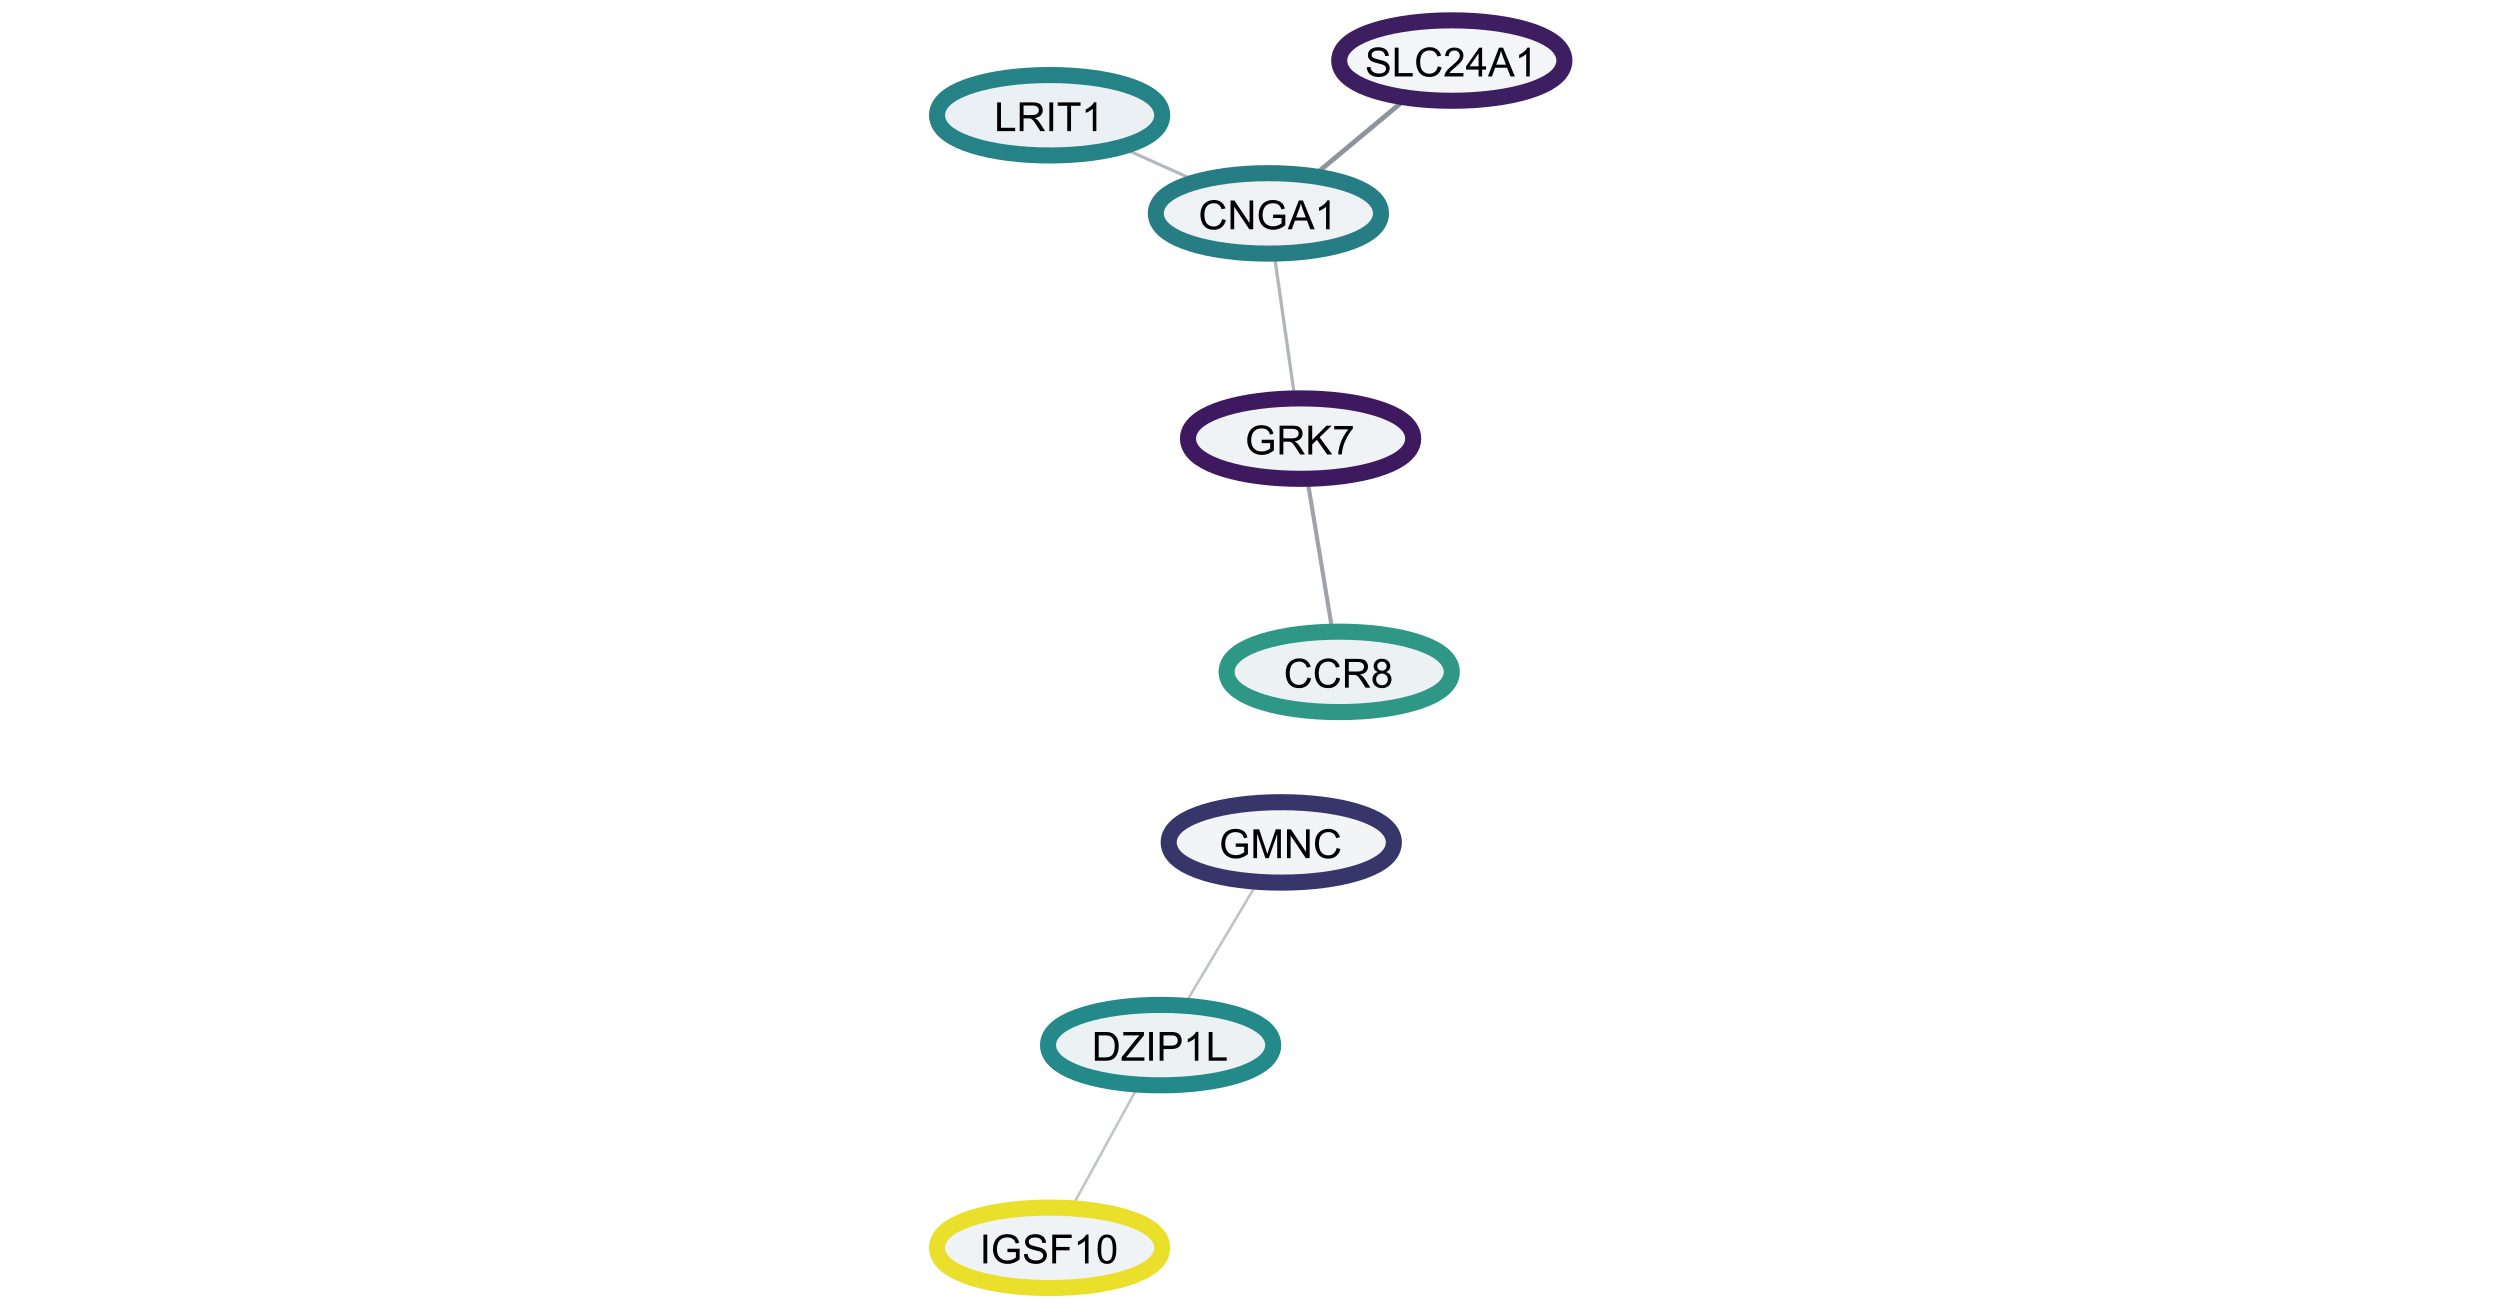 <?xml version="1.0" standalone="no"?>

<svg 
     version="1.1"
     baseProfile="full"
     xmlns="http://www.w3.org/2000/svg"
     xmlns:xlink="http://www.w3.org/1999/xlink"
     xmlns:ev="http://www.w3.org/2001/xml-events"
     x="0px"
     y="0px"
     width="1237px"
     height="648px"
     viewBox="0 0 1237 648"
     >
<title></title>
<desc>Creator: FreeHEP Graphics2D Driver Producer: org.freehep.graphicsio.svg.SVGGraphics2D Revision Source:  Date: Wednesday, February 16, 2022 at 7:16:37 PM Eastern Standard Time</desc>
<g stroke-dashoffset="0" stroke-linejoin="miter" stroke-dasharray="none" stroke-width="1" stroke-linecap="square" stroke-miterlimit="10">
<g fill="#ffffff" fill-rule="nonzero" fill-opacity="1" stroke="none">
  <path d="M 0 0 L 1237 0 L 1237 648 L 0 648 L 0 0 z"/>
</g> <!-- drawing style -->
<g transform="matrix(0.796, 0, 0, 0.796, -707.672, 1497.007)">
<g stroke-opacity="0.431" stroke-width="2.58" fill="none" stroke="#1f293d" stroke-linecap="butt">
  <path d="M 1702.441 -1578.082 L 1716.532 -1492.951"/>
</g> <!-- drawing style -->
</g> <!-- transform -->
<g transform="matrix(0.796, 0, 0, 0.796, -707.672, 1497.007)">
<g stroke-opacity="0.275" stroke-width="1.636" fill="none" stroke="#1f293d" stroke-linecap="butt">
  <path d="M 1557.534 -1134.321 L 1594.438 -1201.711"/>
</g> <!-- drawing style -->
</g> <!-- transform -->
<g transform="matrix(0.796, 0, 0, 0.796, -707.672, 1497.007)">
<g stroke-opacity="0.278" stroke-width="1.66" fill="none" stroke="#1f293d" stroke-linecap="butt">
  <path d="M 1627.858 -1260.2 L 1668.115 -1327.832"/>
</g> <!-- drawing style -->
</g> <!-- transform -->
<g transform="matrix(0.796, 0, 0, 0.796, -707.672, 1497.007)">
<g stroke-opacity="0.341" stroke-width="2.056" fill="none" stroke="#1f293d" stroke-linecap="butt">
  <path d="M 1693.208 -1637.967 L 1681.765 -1718.065"/>
</g> <!-- drawing style -->
</g> <!-- transform -->
<g transform="matrix(0.796, 0, 0, 0.796, -707.672, 1497.007)">
<g stroke-opacity="0.329" stroke-width="1.968" fill="none" stroke="#1f293d" stroke-linecap="butt">
  <path d="M 1591.405 -1786.626 L 1627.568 -1770.406"/>
</g> <!-- drawing style -->
</g> <!-- transform -->
<g transform="matrix(0.796, 0, 0, 0.796, -707.672, 1497.007)">
<g stroke-opacity="0.502" stroke-width="3.016" fill="none" stroke="#1f293d" stroke-linecap="butt">
  <path d="M 1759.031 -1815.97 L 1709.941 -1775.062"/>
</g> <!-- drawing style -->
</g> <!-- transform -->
<g transform="matrix(0.796, 0, 0, 0.796, -707.672, 1497.007)">
<g stroke-opacity="1" stroke-width="20" fill="none" stroke="#2f9785" stroke-linecap="butt">
  <path d="M 1786.486 -1463.016 C 1786.486 -1451.97 1757.385 -1443.016 1721.486 -1443.016 C 1685.588 -1443.016 1656.486 -1451.97 1656.486 -1463.016 C 1656.486 -1474.062 1685.588 -1483.016 1721.486 -1483.016 C 1757.385 -1483.016 1786.486 -1474.062 1786.486 -1463.016 z"/>
</g> <!-- drawing style -->
</g> <!-- transform -->
<g transform="matrix(0.796, 0, 0, 0.796, -707.672, 1497.007)">
<g fill="#ecf1f4" fill-rule="nonzero" fill-opacity="1" stroke="none">
  <path d="M 1786.486 -1463.016 C 1786.486 -1451.97 1757.385 -1443.016 1721.486 -1443.016 C 1685.588 -1443.016 1656.486 -1451.97 1656.486 -1463.016 C 1656.486 -1474.062 1685.588 -1483.016 1721.486 -1483.016 C 1757.385 -1483.016 1786.486 -1474.062 1786.486 -1463.016 z"/>
</g> <!-- drawing style -->
</g> <!-- transform -->
<g transform="matrix(0.796, 0, 0, 0.796, 635.185, 340.243)">
<g fill="#000000" fill-rule="nonzero" fill-opacity="1" stroke="none">
  <path d="M 14.703 -6.281 L 17.062 -5.672 Q 16.328 -2.766 14.391 -1.219 Q 12.453 0.312 9.656 0.312 Q 6.766 0.312 4.953 -0.859 Q 3.141 -2.047 2.188 -4.281 Q 1.25 -6.516 1.25 -9.078 Q 1.25 -11.875 2.312 -13.953 Q 3.375 -16.047 5.344 -17.125 Q 7.328 -18.203 9.688 -18.203 Q 12.375 -18.203 14.203 -16.828 Q 16.047 -15.469 16.766 -12.984 L 14.422 -12.438 Q 13.812 -14.391 12.625 -15.281 Q 11.438 -16.172 9.641 -16.172 Q 7.578 -16.172 6.188 -15.188 Q 4.812 -14.203 4.25 -12.531 Q 3.688 -10.859 3.688 -9.094 Q 3.688 -6.812 4.344 -5.109 Q 5.016 -3.406 6.422 -2.562 Q 7.828 -1.719 9.453 -1.719 Q 11.453 -1.719 12.828 -2.859 Q 14.203 -4.016 14.703 -6.281 z M 32.757 -6.281 L 35.117 -5.672 Q 34.382 -2.766 32.445 -1.219 Q 30.507 0.312 27.71 0.312 Q 24.82 0.312 23.007 -0.859 Q 21.195 -2.047 20.242 -4.281 Q 19.304 -6.516 19.304 -9.078 Q 19.304 -11.875 20.367 -13.953 Q 21.429 -16.047 23.398 -17.125 Q 25.382 -18.203 27.742 -18.203 Q 30.429 -18.203 32.257 -16.828 Q 34.101 -15.469 34.82 -12.984 L 32.476 -12.438 Q 31.867 -14.391 30.679 -15.281 Q 29.492 -16.172 27.695 -16.172 Q 25.632 -16.172 24.242 -15.188 Q 22.867 -14.203 22.304 -12.531 Q 21.742 -10.859 21.742 -9.094 Q 21.742 -6.812 22.398 -5.109 Q 23.07 -3.406 24.476 -2.562 Q 25.882 -1.719 27.507 -1.719 Q 29.507 -1.719 30.882 -2.859 Q 32.257 -4.016 32.757 -6.281 z M 38.077 0 L 38.077 -17.891 L 46.015 -17.891 Q 48.405 -17.891 49.64 -17.406 Q 50.89 -16.938 51.624 -15.703 Q 52.374 -14.484 52.374 -13.016 Q 52.374 -11.109 51.14 -9.797 Q 49.921 -8.5 47.343 -8.141 Q 48.28 -7.688 48.765 -7.25 Q 49.812 -6.297 50.733 -4.875 L 53.843 0 L 50.874 0 L 48.499 -3.719 Q 47.468 -5.328 46.796 -6.188 Q 46.124 -7.047 45.593 -7.391 Q 45.062 -7.734 44.515 -7.859 Q 44.108 -7.953 43.187 -7.953 L 40.437 -7.953 L 40.437 0 L 38.077 0 z M 40.437 -10 L 45.53 -10 Q 47.155 -10 48.062 -10.328 Q 48.983 -10.672 49.452 -11.406 Q 49.937 -12.141 49.937 -13.016 Q 49.937 -14.281 49.015 -15.094 Q 48.093 -15.922 46.108 -15.922 L 40.437 -15.922 L 40.437 -10 z M 58.584 -9.703 Q 57.209 -10.203 56.553 -11.125 Q 55.897 -12.062 55.897 -13.359 Q 55.897 -15.312 57.303 -16.641 Q 58.709 -17.969 61.038 -17.969 Q 63.381 -17.969 64.803 -16.609 Q 66.241 -15.25 66.241 -13.297 Q 66.241 -12.047 65.584 -11.125 Q 64.928 -10.203 63.6 -9.703 Q 65.241 -9.172 66.1 -7.969 Q 66.975 -6.781 66.975 -5.109 Q 66.975 -2.812 65.35 -1.25 Q 63.725 0.312 61.069 0.312 Q 58.428 0.312 56.803 -1.25 Q 55.178 -2.828 55.178 -5.172 Q 55.178 -6.922 56.053 -8.094 Q 56.944 -9.281 58.584 -9.703 z M 58.147 -13.422 Q 58.147 -12.156 58.959 -11.344 Q 59.772 -10.547 61.084 -10.547 Q 62.35 -10.547 63.163 -11.344 Q 63.975 -12.141 63.975 -13.312 Q 63.975 -14.516 63.131 -15.328 Q 62.303 -16.156 61.053 -16.156 Q 59.803 -16.156 58.975 -15.344 Q 58.147 -14.547 58.147 -13.422 z M 57.428 -5.156 Q 57.428 -4.219 57.866 -3.344 Q 58.319 -2.469 59.194 -1.984 Q 60.084 -1.5 61.1 -1.5 Q 62.678 -1.5 63.694 -2.516 Q 64.725 -3.531 64.725 -5.094 Q 64.725 -6.672 63.663 -7.703 Q 62.616 -8.75 61.022 -8.75 Q 59.475 -8.75 58.444 -7.719 Q 57.428 -6.703 57.428 -5.156 z"/>
</g> <!-- drawing style -->
</g> <!-- transform -->
<g transform="matrix(0.796, 0, 0, 0.796, -707.672, 1497.007)">
<g stroke-opacity="1" stroke-width="20" fill="none" stroke="#238a89" stroke-linecap="butt">
  <path d="M 1675.486 -1231.016 C 1675.486 -1219.97 1646.385 -1211.016 1610.486 -1211.016 C 1574.588 -1211.016 1545.486 -1219.97 1545.486 -1231.016 C 1545.486 -1242.062 1574.588 -1251.016 1610.486 -1251.016 C 1646.385 -1251.016 1675.486 -1242.062 1675.486 -1231.016 z"/>
</g> <!-- drawing style -->
</g> <!-- transform -->
<g transform="matrix(0.796, 0, 0, 0.796, -707.672, 1497.007)">
<g fill="#ecf1f4" fill-rule="nonzero" fill-opacity="1" stroke="none">
  <path d="M 1675.486 -1231.016 C 1675.486 -1219.97 1646.385 -1211.016 1610.486 -1211.016 C 1574.588 -1211.016 1545.486 -1219.97 1545.486 -1231.016 C 1545.486 -1242.062 1574.588 -1251.016 1610.486 -1251.016 C 1646.385 -1251.016 1675.486 -1242.062 1675.486 -1231.016 z"/>
</g> <!-- drawing style -->
</g> <!-- transform -->
<g transform="matrix(0.796, 0, 0, 0.796, 540.213, 524.867)">
<g fill="#000000" fill-rule="nonzero" fill-opacity="1" stroke="none">
  <path d="M 1.922 -0 L 1.922 -17.891 L 8.094 -17.891 Q 10.188 -17.891 11.281 -17.641 Q 12.812 -17.281 13.906 -16.359 Q 15.312 -15.156 16.016 -13.297 Q 16.719 -11.438 16.719 -9.047 Q 16.719 -7 16.234 -5.422 Q 15.766 -3.859 15.016 -2.828 Q 14.281 -1.797 13.391 -1.203 Q 12.516 -0.609 11.266 -0.297 Q 10.016 -0 8.391 -0 L 1.922 -0 z M 4.297 -2.109 L 8.125 -2.109 Q 9.891 -2.109 10.891 -2.438 Q 11.906 -2.766 12.5 -3.375 Q 13.344 -4.219 13.812 -5.641 Q 14.281 -7.062 14.281 -9.078 Q 14.281 -11.891 13.359 -13.391 Q 12.438 -14.906 11.125 -15.422 Q 10.172 -15.781 8.062 -15.781 L 4.297 -15.781 L 4.297 -2.109 z M 18.554 0 L 18.554 -2.203 L 27.726 -13.656 Q 28.695 -14.875 29.585 -15.781 L 19.585 -15.781 L 19.585 -17.891 L 32.414 -17.891 L 32.414 -15.781 L 22.367 -3.375 L 21.273 -2.109 L 32.71 -2.109 L 32.71 0 L 18.554 0 z M 35.653 0 L 35.653 -17.891 L 38.028 -17.891 L 38.028 0 L 35.653 0 z M 42.193 0 L 42.193 -17.891 L 48.943 -17.891 Q 50.74 -17.891 51.677 -17.719 Q 52.99 -17.5 53.88 -16.875 Q 54.771 -16.266 55.318 -15.156 Q 55.865 -14.047 55.865 -12.719 Q 55.865 -10.438 54.412 -8.859 Q 52.958 -7.281 49.162 -7.281 L 44.568 -7.281 L 44.568 0 L 42.193 0 z M 44.568 -9.391 L 49.193 -9.391 Q 51.49 -9.391 52.443 -10.234 Q 53.412 -11.094 53.412 -12.641 Q 53.412 -13.766 52.849 -14.562 Q 52.287 -15.375 51.349 -15.625 Q 50.755 -15.781 49.146 -15.781 L 44.568 -15.781 L 44.568 -9.391 z M 66.258 0 L 64.055 0 L 64.055 -14 Q 63.274 -13.25 61.977 -12.484 Q 60.696 -11.734 59.665 -11.359 L 59.665 -13.484 Q 61.508 -14.344 62.883 -15.578 Q 64.274 -16.812 64.836 -17.969 L 66.258 -17.969 L 66.258 0 z M 72.678 0 L 72.678 -17.891 L 75.053 -17.891 L 75.053 -2.109 L 83.865 -2.109 L 83.865 0 L 72.678 0 z"/>
</g> <!-- drawing style -->
</g> <!-- transform -->
<g transform="matrix(0.796, 0, 0, 0.796, -707.672, 1497.007)">
<g stroke-opacity="1" stroke-width="20" fill="none" stroke="#3e195f" stroke-linecap="butt">
  <path d="M 1762.486 -1608.016 C 1762.486 -1596.97 1733.385 -1588.016 1697.486 -1588.016 C 1661.588 -1588.016 1632.486 -1596.97 1632.486 -1608.016 C 1632.486 -1619.062 1661.588 -1628.016 1697.486 -1628.016 C 1733.385 -1628.016 1762.486 -1619.062 1762.486 -1608.016 z"/>
</g> <!-- drawing style -->
</g> <!-- transform -->
<g transform="matrix(0.796, 0, 0, 0.796, -707.672, 1497.007)">
<g fill="#f0f3f5" fill-rule="nonzero" fill-opacity="1" stroke="none">
  <path d="M 1762.486 -1608.016 C 1762.486 -1596.97 1733.385 -1588.016 1697.486 -1588.016 C 1661.588 -1588.016 1632.486 -1596.97 1632.486 -1608.016 C 1632.486 -1619.062 1661.588 -1628.016 1697.486 -1628.016 C 1733.385 -1628.016 1762.486 -1619.062 1762.486 -1608.016 z"/>
</g> <!-- drawing style -->
</g> <!-- transform -->
<g transform="matrix(0.796, 0, 0, 0.796, 616.081, 224.854)">
<g fill="#000000" fill-rule="nonzero" fill-opacity="1" stroke="none">
  <path d="M 10.297 -7.016 L 10.297 -9.125 L 17.891 -9.125 L 17.891 -2.484 Q 16.141 -1.094 14.281 -0.391 Q 12.422 0.312 10.469 0.312 Q 7.844 0.312 5.688 -0.812 Q 3.531 -1.953 2.422 -4.078 Q 1.328 -6.219 1.328 -8.859 Q 1.328 -11.469 2.422 -13.734 Q 3.516 -16 5.562 -17.094 Q 7.625 -18.203 10.297 -18.203 Q 12.234 -18.203 13.797 -17.562 Q 15.375 -16.938 16.266 -15.812 Q 17.156 -14.703 17.609 -12.891 L 15.484 -12.312 Q 15.078 -13.672 14.469 -14.453 Q 13.875 -15.234 12.766 -15.703 Q 11.656 -16.172 10.297 -16.172 Q 8.672 -16.172 7.484 -15.672 Q 6.312 -15.188 5.578 -14.375 Q 4.859 -13.578 4.453 -12.609 Q 3.766 -10.953 3.766 -9.016 Q 3.766 -6.609 4.594 -5 Q 5.422 -3.391 6.984 -2.609 Q 8.562 -1.828 10.344 -1.828 Q 11.875 -1.828 13.344 -2.422 Q 14.812 -3.016 15.562 -3.688 L 15.562 -7.016 L 10.297 -7.016 z M 21.415 0 L 21.415 -17.891 L 29.352 -17.891 Q 31.743 -17.891 32.977 -17.406 Q 34.227 -16.938 34.961 -15.703 Q 35.711 -14.484 35.711 -13.016 Q 35.711 -11.109 34.477 -9.797 Q 33.258 -8.5 30.68 -8.141 Q 31.618 -7.688 32.102 -7.25 Q 33.149 -6.297 34.071 -4.875 L 37.18 0 L 34.211 0 L 31.836 -3.719 Q 30.805 -5.328 30.133 -6.188 Q 29.461 -7.047 28.93 -7.391 Q 28.399 -7.734 27.852 -7.859 Q 27.446 -7.953 26.524 -7.953 L 23.774 -7.953 L 23.774 0 L 21.415 0 z M 23.774 -10 L 28.868 -10 Q 30.493 -10 31.399 -10.328 Q 32.321 -10.672 32.79 -11.406 Q 33.274 -12.141 33.274 -13.016 Q 33.274 -14.281 32.352 -15.094 Q 31.43 -15.922 29.446 -15.922 L 23.774 -15.922 L 23.774 -10 z M 39.328 0 L 39.328 -17.891 L 41.703 -17.891 L 41.703 -9.016 L 50.594 -17.891 L 53.797 -17.891 L 46.297 -10.641 L 54.125 0 L 51 0 L 44.625 -9.062 L 41.703 -6.203 L 41.703 0 L 39.328 0 z M 55.362 -15.547 L 55.362 -17.656 L 66.94 -17.656 L 66.94 -15.953 Q 65.237 -14.141 63.55 -11.125 Q 61.878 -8.109 60.956 -4.922 Q 60.3 -2.672 60.112 0 L 57.862 0 Q 57.894 -2.109 58.69 -5.094 Q 59.487 -8.094 60.972 -10.859 Q 62.456 -13.641 64.128 -15.547 L 55.362 -15.547 z"/>
</g> <!-- drawing style -->
</g> <!-- transform -->
<g transform="matrix(0.796, 0, 0, 0.796, -707.672, 1497.007)">
<g stroke-opacity="1" stroke-width="20" fill="none" stroke="#37366a" stroke-linecap="butt">
  <path d="M 1750.486 -1357.016 C 1750.486 -1345.97 1721.385 -1337.016 1685.486 -1337.016 C 1649.588 -1337.016 1620.486 -1345.97 1620.486 -1357.016 C 1620.486 -1368.062 1649.588 -1377.016 1685.486 -1377.016 C 1721.385 -1377.016 1750.486 -1368.062 1750.486 -1357.016 z"/>
</g> <!-- drawing style -->
</g> <!-- transform -->
<g transform="matrix(0.796, 0, 0, 0.796, -707.672, 1497.007)">
<g fill="#f2f4f5" fill-rule="nonzero" fill-opacity="1" stroke="none">
  <path d="M 1750.486 -1357.016 C 1750.486 -1345.97 1721.385 -1337.016 1685.486 -1337.016 C 1649.588 -1337.016 1620.486 -1345.97 1620.486 -1357.016 C 1620.486 -1368.062 1649.588 -1377.016 1685.486 -1377.016 C 1721.385 -1377.016 1750.486 -1368.062 1750.486 -1357.016 z"/>
</g> <!-- drawing style -->
</g> <!-- transform -->
<g transform="matrix(0.796, 0, 0, 0.796, 603.229, 424.597)">
<g fill="#000000" fill-rule="nonzero" fill-opacity="1" stroke="none">
  <path d="M 10.297 -7.016 L 10.297 -9.125 L 17.891 -9.125 L 17.891 -2.484 Q 16.141 -1.094 14.281 -0.391 Q 12.422 0.312 10.469 0.312 Q 7.844 0.312 5.688 -0.812 Q 3.531 -1.953 2.422 -4.078 Q 1.328 -6.219 1.328 -8.859 Q 1.328 -11.469 2.422 -13.734 Q 3.516 -16 5.562 -17.094 Q 7.625 -18.203 10.297 -18.203 Q 12.234 -18.203 13.797 -17.562 Q 15.375 -16.938 16.266 -15.812 Q 17.156 -14.703 17.609 -12.891 L 15.484 -12.312 Q 15.078 -13.672 14.469 -14.453 Q 13.875 -15.234 12.766 -15.703 Q 11.656 -16.172 10.297 -16.172 Q 8.672 -16.172 7.484 -15.672 Q 6.312 -15.188 5.578 -14.375 Q 4.859 -13.578 4.453 -12.609 Q 3.766 -10.953 3.766 -9.016 Q 3.766 -6.609 4.594 -5 Q 5.422 -3.391 6.984 -2.609 Q 8.562 -1.828 10.344 -1.828 Q 11.875 -1.828 13.344 -2.422 Q 14.812 -3.016 15.562 -3.688 L 15.562 -7.016 L 10.297 -7.016 z M 21.305 0 L 21.305 -17.891 L 24.868 -17.891 L 29.102 -5.219 Q 29.68 -3.453 29.961 -2.578 Q 30.258 -3.547 30.915 -5.438 L 35.196 -17.891 L 38.383 -17.891 L 38.383 0 L 36.102 0 L 36.102 -14.984 L 30.899 0 L 28.758 0 L 23.586 -15.234 L 23.586 0 L 21.305 0 z M 42.177 0 L 42.177 -17.891 L 44.599 -17.891 L 54.005 -3.844 L 54.005 -17.891 L 56.271 -17.891 L 56.271 0 L 53.849 0 L 44.443 -14.062 L 44.443 0 L 42.177 0 z M 73.028 -6.281 L 75.388 -5.672 Q 74.653 -2.766 72.716 -1.219 Q 70.778 0.312 67.981 0.312 Q 65.091 0.312 63.278 -0.859 Q 61.466 -2.047 60.513 -4.281 Q 59.575 -6.516 59.575 -9.078 Q 59.575 -11.875 60.638 -13.953 Q 61.7 -16.047 63.669 -17.125 Q 65.653 -18.203 68.013 -18.203 Q 70.7 -18.203 72.528 -16.828 Q 74.372 -15.469 75.091 -12.984 L 72.747 -12.438 Q 72.138 -14.391 70.95 -15.281 Q 69.763 -16.172 67.966 -16.172 Q 65.903 -16.172 64.513 -15.188 Q 63.138 -14.203 62.575 -12.531 Q 62.013 -10.859 62.013 -9.094 Q 62.013 -6.812 62.669 -5.109 Q 63.341 -3.406 64.747 -2.562 Q 66.153 -1.719 67.778 -1.719 Q 69.778 -1.719 71.153 -2.859 Q 72.528 -4.016 73.028 -6.281 z"/>
</g> <!-- drawing style -->
</g> <!-- transform -->
<g transform="matrix(0.796, 0, 0, 0.796, -707.672, 1497.007)">
<g stroke-opacity="1" stroke-width="20" fill="none" stroke="#267d84" stroke-linecap="butt">
  <path d="M 1742.486 -1748.016 C 1742.486 -1736.97 1713.385 -1728.016 1677.486 -1728.016 C 1641.588 -1728.016 1612.486 -1736.97 1612.486 -1748.016 C 1612.486 -1759.062 1641.588 -1768.016 1677.486 -1768.016 C 1713.385 -1768.016 1742.486 -1759.062 1742.486 -1748.016 z"/>
</g> <!-- drawing style -->
</g> <!-- transform -->
<g transform="matrix(0.796, 0, 0, 0.796, -707.672, 1497.007)">
<g fill="#eff2f5" fill-rule="nonzero" fill-opacity="1" stroke="none">
  <path d="M 1742.486 -1748.016 C 1742.486 -1736.97 1713.385 -1728.016 1677.486 -1728.016 C 1641.588 -1728.016 1612.486 -1736.97 1612.486 -1748.016 C 1612.486 -1759.062 1641.588 -1768.016 1677.486 -1768.016 C 1713.385 -1768.016 1742.486 -1759.062 1742.486 -1748.016 z"/>
</g> <!-- drawing style -->
</g> <!-- transform -->
<g transform="matrix(0.796, 0, 0, 0.796, 592.982, 113.443)">
<g fill="#000000" fill-rule="nonzero" fill-opacity="1" stroke="none">
  <path d="M 14.703 -6.281 L 17.062 -5.672 Q 16.328 -2.766 14.391 -1.219 Q 12.453 0.312 9.656 0.312 Q 6.766 0.312 4.953 -0.859 Q 3.141 -2.047 2.188 -4.281 Q 1.25 -6.516 1.25 -9.078 Q 1.25 -11.875 2.312 -13.953 Q 3.375 -16.047 5.344 -17.125 Q 7.328 -18.203 9.688 -18.203 Q 12.375 -18.203 14.203 -16.828 Q 16.047 -15.469 16.766 -12.984 L 14.422 -12.438 Q 13.812 -14.391 12.625 -15.281 Q 11.438 -16.172 9.641 -16.172 Q 7.578 -16.172 6.188 -15.188 Q 4.812 -14.203 4.25 -12.531 Q 3.688 -10.859 3.688 -9.094 Q 3.688 -6.812 4.344 -5.109 Q 5.016 -3.406 6.422 -2.562 Q 7.828 -1.719 9.453 -1.719 Q 11.453 -1.719 12.828 -2.859 Q 14.203 -4.016 14.703 -6.281 z M 19.96 0 L 19.96 -17.891 L 22.382 -17.891 L 31.789 -3.844 L 31.789 -17.891 L 34.054 -17.891 L 34.054 0 L 31.632 0 L 22.226 -14.062 L 22.226 0 L 19.96 0 z M 46.405 -7.016 L 46.405 -9.125 L 53.999 -9.125 L 53.999 -2.484 Q 52.249 -1.094 50.39 -0.391 Q 48.53 0.312 46.577 0.312 Q 43.952 0.312 41.796 -0.812 Q 39.64 -1.953 38.53 -4.078 Q 37.437 -6.219 37.437 -8.859 Q 37.437 -11.469 38.53 -13.734 Q 39.624 -16 41.671 -17.094 Q 43.733 -18.203 46.405 -18.203 Q 48.343 -18.203 49.905 -17.562 Q 51.483 -16.938 52.374 -15.812 Q 53.265 -14.703 53.718 -12.891 L 51.593 -12.312 Q 51.187 -13.672 50.577 -14.453 Q 49.983 -15.234 48.874 -15.703 Q 47.765 -16.172 46.405 -16.172 Q 44.78 -16.172 43.593 -15.672 Q 42.421 -15.188 41.687 -14.375 Q 40.968 -13.578 40.562 -12.609 Q 39.874 -10.953 39.874 -9.016 Q 39.874 -6.609 40.702 -5 Q 41.53 -3.391 43.093 -2.609 Q 44.671 -1.828 46.452 -1.828 Q 47.983 -1.828 49.452 -2.422 Q 50.921 -3.016 51.671 -3.688 L 51.671 -7.016 L 46.405 -7.016 z M 55.523 0 L 62.398 -17.891 L 64.945 -17.891 L 72.273 0 L 69.57 0 L 67.476 -5.422 L 59.992 -5.422 L 58.039 0 L 55.523 0 z M 60.679 -7.344 L 66.742 -7.344 L 64.882 -12.312 Q 64.023 -14.562 63.617 -16.016 Q 63.273 -14.297 62.648 -12.594 L 60.679 -7.344 z M 81.542 0 L 79.338 0 L 79.338 -14 Q 78.557 -13.25 77.26 -12.484 Q 75.979 -11.734 74.948 -11.359 L 74.948 -13.484 Q 76.792 -14.344 78.167 -15.578 Q 79.557 -16.812 80.12 -17.969 L 81.542 -17.969 L 81.542 0 z"/>
</g> <!-- drawing style -->
</g> <!-- transform -->
<g transform="matrix(0.796, 0, 0, 0.796, -707.672, 1497.007)">
<g stroke-opacity="1" stroke-width="20" fill="none" stroke="#258286" stroke-linecap="butt">
  <path d="M 1606.486 -1809.016 C 1606.486 -1797.97 1577.385 -1789.016 1541.486 -1789.016 C 1505.588 -1789.016 1476.486 -1797.97 1476.486 -1809.016 C 1476.486 -1820.062 1505.588 -1829.016 1541.486 -1829.016 C 1577.385 -1829.016 1606.486 -1820.062 1606.486 -1809.016 z"/>
</g> <!-- drawing style -->
</g> <!-- transform -->
<g transform="matrix(0.796, 0, 0, 0.796, -707.672, 1497.007)">
<g fill="#eaf0f3" fill-rule="nonzero" fill-opacity="1" stroke="none">
  <path d="M 1606.486 -1809.016 C 1606.486 -1797.97 1577.385 -1789.016 1541.486 -1789.016 C 1505.588 -1789.016 1476.486 -1797.97 1476.486 -1809.016 C 1476.486 -1820.062 1505.588 -1829.016 1541.486 -1829.016 C 1577.385 -1829.016 1606.486 -1820.062 1606.486 -1809.016 z"/>
</g> <!-- drawing style -->
</g> <!-- transform -->
<g transform="matrix(0.796, 0, 0, 0.796, 491.938, 64.9)">
<g fill="#000000" fill-rule="nonzero" fill-opacity="1" stroke="none">
  <path d="M 1.828 -0 L 1.828 -17.891 L 4.203 -17.891 L 4.203 -2.109 L 13.016 -2.109 L 13.016 -0 L 1.828 -0 z M 15.873 0 L 15.873 -17.891 L 23.81 -17.891 Q 26.201 -17.891 27.435 -17.406 Q 28.685 -16.938 29.419 -15.703 Q 30.169 -14.484 30.169 -13.016 Q 30.169 -11.109 28.935 -9.797 Q 27.716 -8.5 25.138 -8.141 Q 26.076 -7.688 26.56 -7.25 Q 27.607 -6.297 28.529 -4.875 L 31.638 0 L 28.669 0 L 26.294 -3.719 Q 25.263 -5.328 24.591 -6.188 Q 23.919 -7.047 23.388 -7.391 Q 22.857 -7.734 22.31 -7.859 Q 21.904 -7.953 20.982 -7.953 L 18.232 -7.953 L 18.232 0 L 15.873 0 z M 18.232 -10 L 23.326 -10 Q 24.951 -10 25.857 -10.328 Q 26.779 -10.672 27.248 -11.406 Q 27.732 -12.141 27.732 -13.016 Q 27.732 -14.281 26.81 -15.094 Q 25.888 -15.922 23.904 -15.922 L 18.232 -15.922 L 18.232 -10 z M 34.286 0 L 34.286 -17.891 L 36.661 -17.891 L 36.661 0 L 34.286 0 z M 45.388 0 L 45.388 -15.781 L 39.498 -15.781 L 39.498 -17.891 L 53.669 -17.891 L 53.669 -15.781 L 47.748 -15.781 L 47.748 0 L 45.388 0 z M 63.487 0 L 61.284 0 L 61.284 -14 Q 60.503 -13.25 59.206 -12.484 Q 57.925 -11.734 56.894 -11.359 L 56.894 -13.484 Q 58.737 -14.344 60.112 -15.578 Q 61.503 -16.812 62.065 -17.969 L 63.487 -17.969 L 63.487 0 z"/>
</g> <!-- drawing style -->
</g> <!-- transform -->
<g transform="matrix(0.796, 0, 0, 0.796, -707.672, 1497.007)">
<g stroke-opacity="1" stroke-width="20" fill="none" stroke="#3d1e60" stroke-linecap="butt">
  <path d="M 1856.486 -1843.016 C 1856.486 -1831.97 1827.385 -1823.016 1791.486 -1823.016 C 1755.588 -1823.016 1726.486 -1831.97 1726.486 -1843.016 C 1726.486 -1854.062 1755.588 -1863.016 1791.486 -1863.016 C 1827.385 -1863.016 1856.486 -1854.062 1856.486 -1843.016 z"/>
</g> <!-- drawing style -->
</g> <!-- transform -->
<g transform="matrix(0.796, 0, 0, 0.796, -707.672, 1497.007)">
<g fill="#f3f5f6" fill-rule="nonzero" fill-opacity="1" stroke="none">
  <path d="M 1856.486 -1843.016 C 1856.486 -1831.97 1827.385 -1823.016 1791.486 -1823.016 C 1755.588 -1823.016 1726.486 -1831.97 1726.486 -1843.016 C 1726.486 -1854.062 1755.588 -1863.016 1791.486 -1863.016 C 1827.385 -1863.016 1856.486 -1854.062 1856.486 -1843.016 z"/>
</g> <!-- drawing style -->
</g> <!-- transform -->
<g transform="matrix(0.796, 0, 0, 0.796, 675.391, 37.843)">
<g fill="#000000" fill-rule="nonzero" fill-opacity="1" stroke="none">
  <path d="M 1.125 -5.75 L 3.359 -5.938 Q 3.516 -4.609 4.094 -3.734 Q 4.672 -2.875 5.891 -2.344 Q 7.109 -1.812 8.641 -1.812 Q 10 -1.812 11.031 -2.219 Q 12.078 -2.625 12.578 -3.328 Q 13.094 -4.031 13.094 -4.859 Q 13.094 -5.703 12.594 -6.328 Q 12.109 -6.953 10.984 -7.391 Q 10.266 -7.672 7.797 -8.25 Q 5.328 -8.844 4.344 -9.375 Q 3.062 -10.047 2.438 -11.031 Q 1.812 -12.031 1.812 -13.266 Q 1.812 -14.625 2.578 -15.797 Q 3.344 -16.984 4.812 -17.594 Q 6.297 -18.203 8.109 -18.203 Q 10.094 -18.203 11.609 -17.562 Q 13.141 -16.922 13.953 -15.672 Q 14.766 -14.422 14.828 -12.859 L 12.562 -12.688 Q 12.375 -14.375 11.312 -15.234 Q 10.266 -16.109 8.203 -16.109 Q 6.062 -16.109 5.078 -15.312 Q 4.094 -14.531 4.094 -13.422 Q 4.094 -12.469 4.781 -11.844 Q 5.469 -11.219 8.359 -10.562 Q 11.25 -9.906 12.312 -9.422 Q 13.875 -8.703 14.625 -7.594 Q 15.375 -6.5 15.375 -5.047 Q 15.375 -3.625 14.547 -2.359 Q 13.734 -1.094 12.203 -0.391 Q 10.672 0.312 8.75 0.312 Q 6.328 0.312 4.688 -0.391 Q 3.047 -1.109 2.109 -2.531 Q 1.172 -3.953 1.125 -5.75 z M 18.503 0 L 18.503 -17.891 L 20.878 -17.891 L 20.878 -2.109 L 29.69 -2.109 L 29.69 0 L 18.503 0 z M 45.282 -6.281 L 47.641 -5.672 Q 46.907 -2.766 44.969 -1.219 Q 43.032 0.312 40.235 0.312 Q 37.344 0.312 35.532 -0.859 Q 33.719 -2.047 32.766 -4.281 Q 31.829 -6.516 31.829 -9.078 Q 31.829 -11.875 32.891 -13.953 Q 33.954 -16.047 35.922 -17.125 Q 37.907 -18.203 40.266 -18.203 Q 42.954 -18.203 44.782 -16.828 Q 46.625 -15.469 47.344 -12.984 L 45 -12.438 Q 44.391 -14.391 43.204 -15.281 Q 42.016 -16.172 40.219 -16.172 Q 38.157 -16.172 36.766 -15.188 Q 35.391 -14.203 34.829 -12.531 Q 34.266 -10.859 34.266 -9.094 Q 34.266 -6.812 34.922 -5.109 Q 35.594 -3.406 37 -2.562 Q 38.407 -1.719 40.032 -1.719 Q 42.032 -1.719 43.407 -2.859 Q 44.782 -4.016 45.282 -6.281 z M 61.211 -2.109 L 61.211 0 L 49.383 0 Q 49.367 -0.797 49.648 -1.531 Q 50.102 -2.734 51.086 -3.906 Q 52.086 -5.078 53.961 -6.609 Q 56.883 -9.016 57.898 -10.406 Q 58.93 -11.797 58.93 -13.047 Q 58.93 -14.359 57.992 -15.25 Q 57.07 -16.156 55.57 -16.156 Q 53.977 -16.156 53.023 -15.203 Q 52.07 -14.25 52.07 -12.562 L 49.805 -12.797 Q 50.039 -15.312 51.555 -16.641 Q 53.07 -17.969 55.617 -17.969 Q 58.195 -17.969 59.695 -16.531 Q 61.195 -15.109 61.195 -13 Q 61.195 -11.922 60.758 -10.875 Q 60.32 -9.844 59.289 -8.703 Q 58.273 -7.562 55.914 -5.547 Q 53.93 -3.891 53.367 -3.297 Q 52.805 -2.703 52.445 -2.109 L 61.211 -2.109 z M 70.615 0 L 70.615 -4.281 L 62.849 -4.281 L 62.849 -6.297 L 71.021 -17.891 L 72.818 -17.891 L 72.818 -6.297 L 75.24 -6.297 L 75.24 -4.281 L 72.818 -4.281 L 72.818 0 L 70.615 0 z M 70.615 -6.297 L 70.615 -14.375 L 65.021 -6.297 L 70.615 -6.297 z M 76.409 0 L 83.284 -17.891 L 85.831 -17.891 L 93.159 0 L 90.456 0 L 88.362 -5.422 L 80.878 -5.422 L 78.925 0 L 76.409 0 z M 81.565 -7.344 L 87.628 -7.344 L 85.769 -12.312 Q 84.909 -14.562 84.503 -16.016 Q 84.159 -14.297 83.534 -12.594 L 81.565 -7.344 z M 102.428 0 L 100.225 0 L 100.225 -14 Q 99.443 -13.25 98.146 -12.484 Q 96.865 -11.734 95.834 -11.359 L 95.834 -13.484 Q 97.678 -14.344 99.053 -15.578 Q 100.443 -16.812 101.006 -17.969 L 102.428 -17.969 L 102.428 0 z"/>
</g> <!-- drawing style -->
</g> <!-- transform -->
<g transform="matrix(0.796, 0, 0, 0.796, -707.672, 1497.007)">
<g stroke-opacity="1" stroke-width="20" fill="none" stroke="#eae02b" stroke-linecap="butt">
  <path d="M 1606.486 -1105.016 C 1606.486 -1093.97 1577.385 -1085.016 1541.486 -1085.016 C 1505.588 -1085.016 1476.486 -1093.97 1476.486 -1105.016 C 1476.486 -1116.062 1505.588 -1125.016 1541.486 -1125.016 C 1577.385 -1125.016 1606.486 -1116.062 1606.486 -1105.016 z"/>
</g> <!-- drawing style -->
</g> <!-- transform -->
<g transform="matrix(0.796, 0, 0, 0.796, -707.672, 1497.007)">
<g fill="#eff3f5" fill-rule="nonzero" fill-opacity="1" stroke="none">
  <path d="M 1606.486 -1105.016 C 1606.486 -1093.97 1577.385 -1085.016 1541.486 -1085.016 C 1505.588 -1085.016 1476.486 -1093.97 1476.486 -1105.016 C 1476.486 -1116.062 1505.588 -1125.016 1541.486 -1125.016 C 1577.385 -1125.016 1606.486 -1116.062 1606.486 -1105.016 z"/>
</g> <!-- drawing style -->
</g> <!-- transform -->
<g transform="matrix(0.796, 0, 0, 0.796, 484.75, 625.136)">
<g fill="#000000" fill-rule="nonzero" fill-opacity="1" stroke="none">
  <path d="M 2.328 -0 L 2.328 -17.891 L 4.703 -17.891 L 4.703 -0 L 2.328 -0 z M 17.243 -7.016 L 17.243 -9.125 L 24.836 -9.125 L 24.836 -2.484 Q 23.086 -1.094 21.227 -0.391 Q 19.368 0.312 17.415 0.312 Q 14.79 0.312 12.633 -0.812 Q 10.477 -1.953 9.368 -4.078 Q 8.274 -6.219 8.274 -8.859 Q 8.274 -11.469 9.368 -13.734 Q 10.461 -16 12.508 -17.094 Q 14.571 -18.203 17.243 -18.203 Q 19.18 -18.203 20.743 -17.562 Q 22.321 -16.938 23.211 -15.812 Q 24.102 -14.703 24.555 -12.891 L 22.43 -12.312 Q 22.024 -13.672 21.415 -14.453 Q 20.821 -15.234 19.711 -15.703 Q 18.602 -16.172 17.243 -16.172 Q 15.618 -16.172 14.43 -15.672 Q 13.258 -15.188 12.524 -14.375 Q 11.805 -13.578 11.399 -12.609 Q 10.711 -10.953 10.711 -9.016 Q 10.711 -6.609 11.54 -5 Q 12.368 -3.391 13.93 -2.609 Q 15.508 -1.828 17.29 -1.828 Q 18.821 -1.828 20.29 -2.422 Q 21.758 -3.016 22.508 -3.688 L 22.508 -7.016 L 17.243 -7.016 z M 27.517 -5.75 L 29.751 -5.938 Q 29.907 -4.609 30.485 -3.734 Q 31.063 -2.875 32.282 -2.344 Q 33.501 -1.812 35.032 -1.812 Q 36.392 -1.812 37.423 -2.219 Q 38.47 -2.625 38.97 -3.328 Q 39.485 -4.031 39.485 -4.859 Q 39.485 -5.703 38.985 -6.328 Q 38.501 -6.953 37.376 -7.391 Q 36.657 -7.672 34.188 -8.25 Q 31.72 -8.844 30.735 -9.375 Q 29.454 -10.047 28.829 -11.031 Q 28.204 -12.031 28.204 -13.266 Q 28.204 -14.625 28.97 -15.797 Q 29.735 -16.984 31.204 -17.594 Q 32.688 -18.203 34.501 -18.203 Q 36.485 -18.203 38.001 -17.562 Q 39.532 -16.922 40.345 -15.672 Q 41.157 -14.422 41.22 -12.859 L 38.954 -12.688 Q 38.767 -14.375 37.704 -15.234 Q 36.657 -16.109 34.595 -16.109 Q 32.454 -16.109 31.47 -15.312 Q 30.485 -14.531 30.485 -13.422 Q 30.485 -12.469 31.173 -11.844 Q 31.86 -11.219 34.751 -10.562 Q 37.642 -9.906 38.704 -9.422 Q 40.267 -8.703 41.017 -7.594 Q 41.767 -6.5 41.767 -5.047 Q 41.767 -3.625 40.938 -2.359 Q 40.126 -1.094 38.595 -0.391 Q 37.063 0.312 35.142 0.312 Q 32.72 0.312 31.079 -0.391 Q 29.438 -1.109 28.501 -2.531 Q 27.563 -3.953 27.517 -5.75 z M 45.113 0 L 45.113 -17.891 L 57.191 -17.891 L 57.191 -15.781 L 47.488 -15.781 L 47.488 -10.234 L 55.879 -10.234 L 55.879 -8.125 L 47.488 -8.125 L 47.488 0 L 45.113 0 z M 67.65 0 L 65.447 0 L 65.447 -14 Q 64.666 -13.25 63.369 -12.484 Q 62.087 -11.734 61.056 -11.359 L 61.056 -13.484 Q 62.9 -14.344 64.275 -15.578 Q 65.666 -16.812 66.228 -17.969 L 67.65 -17.969 L 67.65 0 z M 73.272 -8.828 Q 73.272 -12 73.929 -13.938 Q 74.585 -15.875 75.866 -16.922 Q 77.163 -17.969 79.116 -17.969 Q 80.554 -17.969 81.632 -17.391 Q 82.726 -16.812 83.429 -15.719 Q 84.147 -14.625 84.538 -13.047 Q 84.944 -11.484 84.944 -8.828 Q 84.944 -5.672 84.288 -3.734 Q 83.647 -1.812 82.366 -0.75 Q 81.085 0.312 79.116 0.312 Q 76.522 0.312 75.054 -1.547 Q 73.272 -3.781 73.272 -8.828 z M 75.538 -8.828 Q 75.538 -4.422 76.569 -2.953 Q 77.601 -1.5 79.116 -1.5 Q 80.632 -1.5 81.663 -2.969 Q 82.694 -4.438 82.694 -8.828 Q 82.694 -13.25 81.663 -14.703 Q 80.632 -16.156 79.085 -16.156 Q 77.569 -16.156 76.679 -14.875 Q 75.538 -13.234 75.538 -8.828 z"/>
</g> <!-- drawing style -->
</g> <!-- transform -->
</g> <!-- default stroke -->
</svg> <!-- bounding box -->
